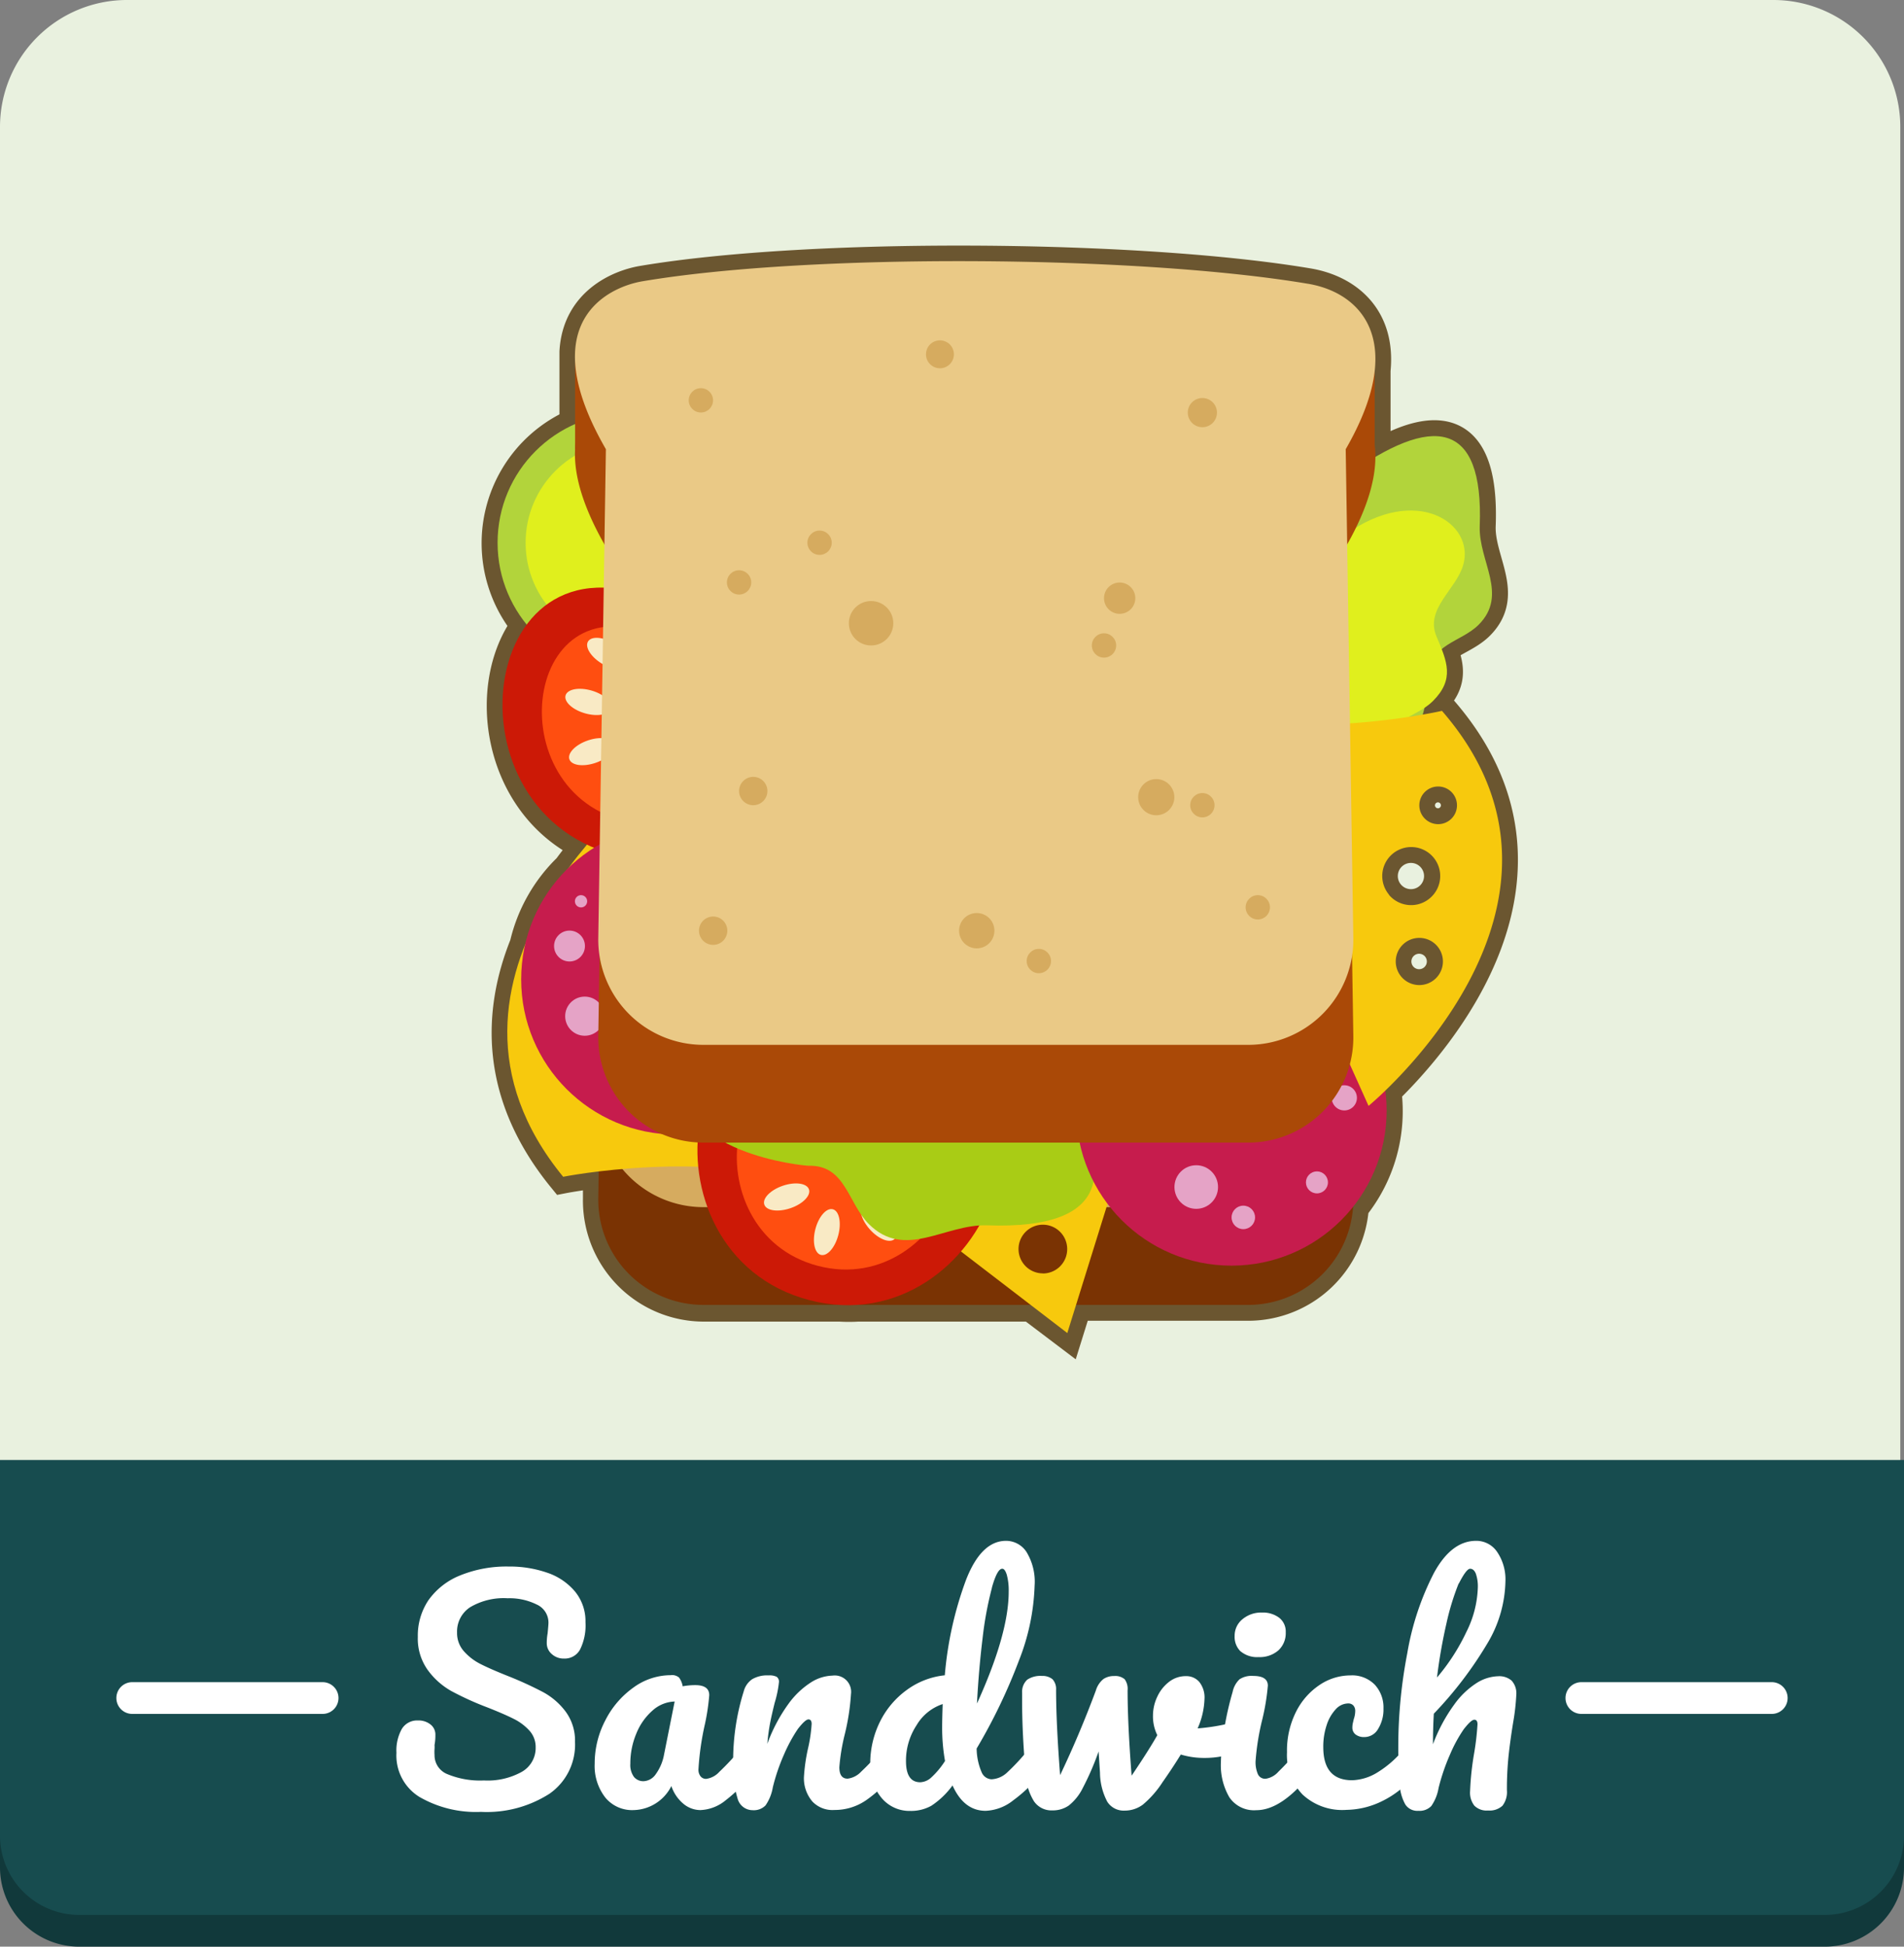 <svg id="Capa_1" data-name="Capa 1" xmlns="http://www.w3.org/2000/svg" viewBox="0 0 180 184"><rect x="0" y="0" width="180" height="184" fill="#808080" stroke="none"/><defs><style>.cls-1{fill:#11393b;}.cls-2{fill:#e9f1df;}.cls-3{fill:#174c4f;}.cls-4{fill:#27a57a;stroke:#6b5630;stroke-miterlimit:10;stroke-width:3px;}.cls-5{fill:#7a3303;}.cls-6{fill:#d6ab5f;}.cls-7{fill:#f7c90d;}.cls-8{fill:#b2d43b;}.cls-9{fill:#e0ef1d;}.cls-10{fill:#aa4907;}.cls-11{fill:#cc1906;}.cls-12{fill:#ff4e10;}.cls-13{fill:#f9eac5;}.cls-14{fill:#a9cc15;}.cls-15{fill:#c61c4d;}.cls-16{fill:#e5a3c6;}.cls-17{fill:#eac986;}.cls-18{fill:#fff;}</style></defs><title>c04</title><path class="cls-1" d="M0,141H180a0,0,0,0,1,0,0v35.51a7.49,7.49,0,0,1-7.49,7.49H7.49A7.49,7.49,0,0,1,0,176.51V141a0,0,0,0,1,0,0Z"/><path class="cls-2" d="M232.16,238H67.49A7.49,7.49,0,0,1,60,230.51V70A12,12,0,0,1,72,58H227.65a12,12,0,0,1,12,12V230.51A7.49,7.49,0,0,1,232.16,238Z" transform="translate(-60 -58)"/><path class="cls-3" d="M0,138H180a0,0,0,0,1,0,0v35.51a7.49,7.49,0,0,1-7.49,7.49H7.49A7.49,7.49,0,0,1,0,173.51V138a0,0,0,0,1,0,0Z"/><path class="cls-4" d="M196.32,125.19s-.67.15-1.83.36c.06-.22.12-.44.18-.65a5.08,5.08,0,0,0,.8-.63c1.72-1.71,1.52-3.15.83-4.94,1-.84,2.5-1.31,3.49-2.3,2.85-2.85,0-6,.11-9.32.34-8.86-3.39-10.32-9.88-6.53a8.6,8.6,0,0,0-.06-1V93c.51-5-2.67-7.54-6.31-8.15-16-2.69-47-2.92-62.92-.23-2.17.37-6.08,2-6.34,6.63h0v.11c0,.27,0,.54,0,.83v5.92a12.25,12.25,0,0,0-4.58,19c-4.23,5.71-2.76,16.79,5.67,20.8-.57.68-1.15,1.41-1.72,2.19a14.64,14.64,0,0,0-4.08,7.2c-2.56,6.37-2.86,14.11,3.58,22,0,0,1.28-.25,3.35-.5l0,2.52a9.94,9.94,0,0,0,9.94,10.1h12.86a13.65,13.65,0,0,0,1.68,0h16.4L160.9,184l.83-2.66H178a9.94,9.94,0,0,0,9.91-9.25,14.41,14.41,0,0,0,3.07-11C195.87,156.35,209.71,140.62,196.32,125.19Zm-2.16,25.92a2.23,2.23,0,1,1,2.23-2.23A2.23,2.23,0,0,1,194.16,151.11Zm1.78-18.77a1.78,1.78,0,1,1-1.78,1.78A1.78,1.78,0,0,1,195.94,132.34Zm-4.32,6.37a2.74,2.74,0,1,1-.32,3.87A2.74,2.74,0,0,1,191.62,138.71Z" transform="translate(-60 -58)"/><path class="cls-5" d="M183.64,109.39c-16-2.69-47-2.92-62.92-.22-3.23.55-10.37,3.86-3.44,15.87l-.72,46.2a9.94,9.94,0,0,0,9.94,10.1H178a9.94,9.94,0,0,0,9.94-10.1L187.2,125c5.82-10.09,1.58-14.78-3.57-15.64Z" transform="translate(-60 -58)"/><path class="cls-6" d="M183.64,100.16c-16-2.69-47-2.92-62.92-.23-3.23.55-10.37,3.86-3.44,15.87l-.72,46.2a9.94,9.94,0,0,0,9.94,10.1H178a9.94,9.94,0,0,0,9.94-10.1l-.72-46.2c5.82-10.09,1.58-14.78-3.57-15.64Z" transform="translate(-60 -58)"/><path class="cls-7" d="M134,163.36,160.9,184l6.43-20.64Zm24.59,15a2.3,2.3,0,1,1,2.3-2.3A2.3,2.3,0,0,1,158.6,178.37Z" transform="translate(-60 -58)"/><path class="cls-7" d="M113.24,169.23s13.63-2.71,23.82.9l-15.8-38S97.75,150.31,113.24,169.23Z" transform="translate(-60 -58)"/><circle class="cls-8" cx="59.29" cy="51.3" r="12.25"/><circle class="cls-9" cx="59.29" cy="51.3" r="9.6"/><rect class="cls-10" x="54.37" y="33.23" width="75.59" height="9.23"/><path class="cls-11" d="M142.52,157.79c-18.67-10.12-22.84,18.71-6,23.1S163.75,158.1,142.52,157.79Z" transform="translate(-60 -58)"/><path class="cls-12" d="M141.71,160.86c-13.56-7.35-16.59,13.6-4.39,16.79S157.14,161.1,141.71,160.86Z" transform="translate(-60 -58)"/><ellipse class="cls-13" cx="138.16" cy="174.44" rx="2.23" ry="1.12" transform="translate(-125.59 205.9) rotate(-75.32)"/><ellipse class="cls-13" cx="135.93" cy="161.89" rx="1.12" ry="2.23" transform="translate(-132.8 137.3) rotate(-59.08)"/><ellipse class="cls-13" cx="134.03" cy="166.44" rx="1.12" ry="2.24" transform="translate(-122.97 191.26) rotate(-73.96)"/><ellipse class="cls-13" cx="134.37" cy="171.14" rx="2.23" ry="1.12" transform="translate(-108.07 -5.44) rotate(-18.84)"/><ellipse class="cls-13" cx="146.24" cy="164.65" rx="2.23" ry="1.12" transform="translate(-64.49 -53.9) rotate(-1.58)"/><ellipse class="cls-13" cx="145.66" cy="169.55" rx="1.12" ry="2.23" transform="translate(-112.78 214.42) rotate(-76.74)"/><ellipse class="cls-13" cx="143.07" cy="173.48" rx="1.12" ry="2.23" transform="translate(-139.25 81.73) rotate(-41.86)"/><path class="cls-11" d="M124.09,115.68c-18.67-10.12-22.84,18.71-6,23.1S145.32,116,124.09,115.68Z" transform="translate(-60 -58)"/><path class="cls-12" d="M123.28,118.76c-13.56-7.35-16.59,13.6-4.39,16.79S138.71,119,123.28,118.76Z" transform="translate(-60 -58)"/><ellipse class="cls-13" cx="119.73" cy="132.34" rx="2.23" ry="1.12" transform="translate(-98.62 156.64) rotate(-75.33)"/><ellipse class="cls-13" cx="117.5" cy="119.79" rx="1.12" ry="2.23" transform="translate(-105.64 101.03) rotate(-59.08)"/><ellipse class="cls-13" cx="115.6" cy="124.34" rx="1.12" ry="2.23" transform="translate(-95.83 143.09) rotate(-73.96)"/><ellipse class="cls-13" cx="115.94" cy="129.04" rx="2.23" ry="1.12" transform="translate(-95.46 -13.64) rotate(-18.84)"/><ellipse class="cls-13" cx="127.81" cy="122.54" rx="2.23" ry="1.12" transform="translate(-63.35 -54.41) rotate(-1.59)"/><ellipse class="cls-13" cx="127.23" cy="127.44" rx="1.12" ry="2.23" transform="translate(-86 164.04) rotate(-76.74)"/><ellipse class="cls-13" cx="124.64" cy="131.37" rx="1.12" ry="2.23" transform="translate(-115.85 58.68) rotate(-41.85)"/><path class="cls-8" d="M187.27,103l.45,28.94c6.59.65,7.48-9.86,7.47-10.13-.09-2.91,2.93-3.1,4.59-4.75,2.85-2.85,0-6,.11-9.32C200.28,97.67,195.43,97.12,187.27,103Z" transform="translate(-60 -58)"/><path class="cls-14" d="M159,158.65l-34.7.54c-.79,7.9,11.83,9,12.14,9,3.49-.1,3.71,3.52,5.69,5.5,3.41,3.42,7.19,0,11.18.13C165.32,174.25,166,168.44,159,158.65Z" transform="translate(-60 -58)"/><path class="cls-9" d="M187.24,108.5v30.45c6.26.62,3.87-9.92,3.86-10.17-.08-2.77,2.79-2.94,4.36-4.51,2.08-2.08,1.35-3.74.34-6.12-1.1-2.61,1.87-4.43,2.53-6.75C199.46,107.45,193.89,103.73,187.24,108.5Z" transform="translate(-60 -58)"/><circle class="cls-15" cx="116.42" cy="104.96" r="14.67"/><circle class="cls-15" cx="63.94" cy="92.57" r="14.67"/><circle class="cls-16" cx="117.54" cy="115.07" r="1.11"/><circle class="cls-16" cx="127.09" cy="103.77" r="1.19"/><circle class="cls-16" cx="124.5" cy="111.76" r="1.04"/><circle class="cls-16" cx="113.09" cy="112.2" r="2.06"/><circle class="cls-16" cx="53.84" cy="89.42" r="1.46"/><circle class="cls-16" cx="54.93" cy="85.19" r="0.58"/><circle class="cls-16" cx="55.28" cy="96.05" r="1.85"/><path class="cls-7" d="M196.32,125.19s-13.54,3.1-23.84-.21l16.9,37.55S212.35,143.65,196.32,125.19Zm-5,17.38a2.74,2.74,0,1,1,3.87.32A2.74,2.74,0,0,1,191.3,142.57Zm2.86,8.54a2.23,2.23,0,1,1,2.23-2.23A2.23,2.23,0,0,1,194.16,151.11Zm1.78-15.21a1.78,1.78,0,1,1,1.78-1.78A1.78,1.78,0,0,1,195.94,135.9Z" transform="translate(-60 -58)"/><path class="cls-10" d="M183.64,94.06c-16-2.69-47-2.92-62.92-.23-3.23.55-10.37,3.87-3.44,15.87l-.72,46.2A9.94,9.94,0,0,0,126.5,166H178a9.94,9.94,0,0,0,9.94-10.1l-.72-46.2c5.82-10.09,1.58-14.78-3.57-15.64Z" transform="translate(-60 -58)"/><path class="cls-17" d="M183.64,84.82c-16-2.69-47-2.92-62.92-.23-3.23.55-10.37,3.87-3.44,15.87l-.72,46.2a9.94,9.94,0,0,0,9.94,10.1H178a9.94,9.94,0,0,0,9.94-10.1l-.72-46.2c5.82-10.09,1.58-14.78-3.57-15.64Z" transform="translate(-60 -58)"/><circle class="cls-6" cx="92.34" cy="87.97" r="1.67"/><circle class="cls-6" cx="88.86" cy="33.49" r="1.32"/><circle class="cls-6" cx="105.85" cy="56.54" r="1.48"/><circle class="cls-6" cx="109.31" cy="75.35" r="1.71"/><circle class="cls-6" cx="71.21" cy="74.77" r="1.34"/><circle class="cls-6" cx="67.42" cy="87.97" r="1.34"/><circle class="cls-6" cx="82.35" cy="58.91" r="2.1"/><circle class="cls-6" cx="66.26" cy="37.84" r="1.15"/><circle class="cls-6" cx="69.87" cy="55.05" r="1.15"/><circle class="cls-6" cx="77.48" cy="51.3" r="1.15"/><circle class="cls-6" cx="104.37" cy="61.01" r="1.15"/><circle class="cls-6" cx="113.67" cy="76.11" r="1.15"/><circle class="cls-6" cx="118.91" cy="85.76" r="1.15"/><circle class="cls-6" cx="98.21" cy="90.84" r="1.15"/><circle class="cls-6" cx="113.67" cy="39" r="1.38"/><path class="cls-18" d="M99.64,227.84a4.59,4.59,0,0,1-2.16-4.17A4.15,4.15,0,0,1,98,221.4a1.69,1.69,0,0,1,1.51-.78,1.81,1.81,0,0,1,1.19.38,1.2,1.2,0,0,1,.46,1,4.84,4.84,0,0,1-.08.94,2.92,2.92,0,0,1,0,.38,3.85,3.85,0,0,0,0,.57,1.92,1.92,0,0,0,1.23,1.81,8.07,8.07,0,0,0,3.44.59,6.66,6.66,0,0,0,3.59-.82,2.59,2.59,0,0,0,1.3-2.31,2.29,2.29,0,0,0-.59-1.58,5,5,0,0,0-1.48-1.11q-.89-.45-2.51-1.09a28.18,28.18,0,0,1-3.39-1.54,7,7,0,0,1-2.24-2,5.09,5.09,0,0,1-.93-3.12,6,6,0,0,1,1-3.46,6.73,6.73,0,0,1,3-2.35,11.65,11.65,0,0,1,4.6-.84,10.83,10.83,0,0,1,3.62.58,5.87,5.87,0,0,1,2.63,1.77,4.42,4.42,0,0,1,1,2.92,5.13,5.13,0,0,1-.51,2.57,1.65,1.65,0,0,1-1.51.86,1.67,1.67,0,0,1-1.17-.43,1.34,1.34,0,0,1-.47-1,5.12,5.12,0,0,1,.08-.95q.08-.81.08-1a1.87,1.87,0,0,0-1.11-1.73,5.78,5.78,0,0,0-2.75-.59,6.22,6.22,0,0,0-3.55.85,2.74,2.74,0,0,0-1.23,2.39,2.58,2.58,0,0,0,.63,1.75,5.24,5.24,0,0,0,1.58,1.22q.94.48,2.65,1.16a34.17,34.17,0,0,1,3.29,1.51,6.56,6.56,0,0,1,2.12,1.84,4.61,4.61,0,0,1,.88,2.86,5.65,5.65,0,0,1-2.42,4.9,11,11,0,0,1-6.47,1.71A10.66,10.66,0,0,1,99.64,227.84Z" transform="translate(-60 -58)"/><path class="cls-18" d="M117.22,227.9a4.85,4.85,0,0,1-1-3.19,8.78,8.78,0,0,1,1-4.09,8.53,8.53,0,0,1,2.66-3.11,6,6,0,0,1,3.52-1.17,1,1,0,0,1,.8.23,1.94,1.94,0,0,1,.34.82,6.39,6.39,0,0,1,1.19-.11q1.32,0,1.32.95a20.24,20.24,0,0,1-.4,2.7,26.15,26.15,0,0,0-.62,4.32,1,1,0,0,0,.2.65.65.65,0,0,0,.53.24,2.05,2.05,0,0,0,1.24-.66,23.21,23.21,0,0,0,2-2.15,1,1,0,0,1,.73-.38.63.63,0,0,1,.55.32,1.68,1.68,0,0,1,.2.89,2.48,2.48,0,0,1-.51,1.67,13.62,13.62,0,0,1-2.35,2.32,4,4,0,0,1-2.4.94,2.52,2.52,0,0,1-1.63-.61,3.7,3.7,0,0,1-1.12-1.66,4.1,4.1,0,0,1-3.54,2.27A3.28,3.28,0,0,1,117.22,227.9Zm4.78-2.21a4.55,4.55,0,0,0,.78-1.86l1-5a3.27,3.27,0,0,0-2.09.85,5.72,5.72,0,0,0-1.53,2.17,7.3,7.3,0,0,0-.57,2.86,1.91,1.91,0,0,0,.34,1.24,1.14,1.14,0,0,0,.93.41A1.48,1.48,0,0,0,122,225.69Z" transform="translate(-60 -58)"/><path class="cls-18" d="M129.73,228a10.34,10.34,0,0,1-.42-3.46,22,22,0,0,1,1-6.67,2,2,0,0,1,.8-1.15,2.81,2.81,0,0,1,1.55-.36,1.53,1.53,0,0,1,.76.13.56.56,0,0,1,.22.51,10.28,10.28,0,0,1-.4,1.94q-.27,1.08-.43,1.89a19.33,19.33,0,0,0-.27,2,15.35,15.35,0,0,1,2-3.78A7.84,7.84,0,0,1,136.7,217a4,4,0,0,1,2-.62,1.55,1.55,0,0,1,1.75,1.75,21.75,21.75,0,0,1-.59,3.81,18.7,18.7,0,0,0-.51,3.1q0,1.08.78,1.08a2.11,2.11,0,0,0,1.28-.66,21.8,21.8,0,0,0,2-2.15,1,1,0,0,1,.73-.38.62.62,0,0,1,.55.32,1.68,1.68,0,0,1,.2.89,2.48,2.48,0,0,1-.51,1.67,11.92,11.92,0,0,1-2.5,2.35,5.23,5.23,0,0,1-3,.92,2.62,2.62,0,0,1-2.08-.8A3.39,3.39,0,0,1,136,226a16.86,16.86,0,0,1,.38-2.7,14,14,0,0,0,.35-2.35q0-.43-.3-.43t-1,.9a14.52,14.52,0,0,0-1.3,2.39,18.61,18.61,0,0,0-1.07,3.13,4.21,4.21,0,0,1-.69,1.71,1.55,1.55,0,0,1-1.23.45A1.47,1.47,0,0,1,129.73,228Z" transform="translate(-60 -58)"/><path class="cls-18" d="M158.54,223.29a1.68,1.68,0,0,1,.2.89,2.48,2.48,0,0,1-.51,1.67,13,13,0,0,1-2.43,2.31,4.46,4.46,0,0,1-2.62,1q-2.05,0-3.13-2.4a7.77,7.77,0,0,1-2,1.92,3.94,3.94,0,0,1-2,.49,3.43,3.43,0,0,1-2.71-1.23,4.7,4.7,0,0,1-1.07-3.2,8.9,8.9,0,0,1,.92-4,8.18,8.18,0,0,1,2.53-3,7.34,7.34,0,0,1,3.6-1.39,34,34,0,0,1,2-9q1.44-3.71,3.79-3.71a2.31,2.31,0,0,1,1.93,1.05,5.4,5.4,0,0,1,.77,3.19,21,21,0,0,1-1.48,7.07,52.7,52.7,0,0,1-4,8.32,5.84,5.84,0,0,0,.47,2.24,1.07,1.07,0,0,0,.93.67,2.31,2.31,0,0,0,1.49-.65,19.83,19.83,0,0,0,2-2.16A1,1,0,0,1,158,223,.62.62,0,0,1,158.54,223.29ZM148.05,226a7.86,7.86,0,0,0,1.29-1.55,18,18,0,0,1-.27-3.27q0-.65.05-2.11a4.52,4.52,0,0,0-2.47,2,6.1,6.1,0,0,0-1,3.39q0,2,1.35,2A1.63,1.63,0,0,0,148.05,226Zm5.72-17.9a33.21,33.21,0,0,0-.88,4.76q-.36,2.94-.53,6.16,3-6.59,3-10.58a5.63,5.63,0,0,0-.18-1.59c-.12-.38-.26-.57-.42-.57Q154.28,206.25,153.77,208.07Z" transform="translate(-60 -58)"/><path class="cls-18" d="M177,220.75a.75.75,0,0,1,.62.27,1.14,1.14,0,0,1,.22.73,2.29,2.29,0,0,1-.32,1.31,1.83,1.83,0,0,1-1,.69,8.47,8.47,0,0,1-2.65.41,7.58,7.58,0,0,1-2.24-.32q-.78,1.27-1.73,2.62a9.38,9.38,0,0,1-1.85,2.11,2.86,2.86,0,0,1-1.74.57,1.83,1.83,0,0,1-1.63-.84,6,6,0,0,1-.69-2.75l-.13-2a26,26,0,0,1-1.5,3.46,4.86,4.86,0,0,1-1.32,1.65,2.65,2.65,0,0,1-1.55.46,2,2,0,0,1-1.74-.86,5.48,5.48,0,0,1-.8-2.73q-.32-3.78-.32-6.62V218a1.54,1.54,0,0,1,.49-1.24,2.25,2.25,0,0,1,1.38-.35,1.5,1.5,0,0,1,1,.31,1.36,1.36,0,0,1,.34,1q0,3.11.38,8.07,1.84-3.86,3.38-8a2.19,2.19,0,0,1,.72-1.09,1.76,1.76,0,0,1,1-.28,1.38,1.38,0,0,1,1,.3,1.52,1.52,0,0,1,.28,1.05q0,3.11.38,8.07,1.62-2.4,2.43-3.83a4,4,0,0,1-.41-1.86,4.16,4.16,0,0,1,.41-1.78,3.74,3.74,0,0,1,1.11-1.4,2.55,2.55,0,0,1,1.59-.54,1.61,1.61,0,0,1,1.27.55,2.36,2.36,0,0,1,.49,1.61,7.41,7.41,0,0,1-.65,2.78,19.2,19.2,0,0,0,2.73-.41l.73-.13A1,1,0,0,1,177,220.75Z" transform="translate(-60 -58)"/><path class="cls-18" d="M176.22,227.88a6,6,0,0,1-.8-3.29,20.15,20.15,0,0,1,.31-3.12,29.13,29.13,0,0,1,.8-3.55,2.29,2.29,0,0,1,.65-1.19,2.07,2.07,0,0,1,1.3-.32q1.38,0,1.38.92a21.23,21.23,0,0,1-.51,3.13,23.38,23.38,0,0,0-.65,4,2.84,2.84,0,0,0,.22,1.24.75.75,0,0,0,.73.43,2,2,0,0,0,1.21-.67,24.28,24.28,0,0,0,1.94-2.13,1,1,0,0,1,.73-.38.63.63,0,0,1,.55.32,1.68,1.68,0,0,1,.2.89,2.48,2.48,0,0,1-.51,1.67q-2.67,3.27-5,3.27A2.81,2.81,0,0,1,176.22,227.88Zm1.07-13.78a1.91,1.91,0,0,1-.57-1.47,2,2,0,0,1,.74-1.58,2.75,2.75,0,0,1,1.85-.63,2.56,2.56,0,0,1,1.62.49,1.65,1.65,0,0,1,.62,1.38,2.2,2.2,0,0,1-.7,1.71,2.68,2.68,0,0,1-1.86.63A2.42,2.42,0,0,1,177.29,214.09Z" transform="translate(-60 -58)"/><path class="cls-18" d="M183.14,227.62a5.4,5.4,0,0,1-1.47-4,8.14,8.14,0,0,1,.86-3.83,6.59,6.59,0,0,1,2.24-2.54,5.24,5.24,0,0,1,2.89-.89,3,3,0,0,1,2.31.88,3.16,3.16,0,0,1,.82,2.25,3.49,3.49,0,0,1-.5,1.92,1.5,1.5,0,0,1-1.31.78,1.3,1.3,0,0,1-.82-.24.81.81,0,0,1-.31-.67,2,2,0,0,1,.05-.43l.08-.35a2.4,2.4,0,0,0,.14-.76.77.77,0,0,0-.18-.54.65.65,0,0,0-.5-.19,1.61,1.61,0,0,0-1.16.55,3.94,3.94,0,0,0-.86,1.5,6.38,6.38,0,0,0-.32,2.08q0,3.13,2.73,3.13a4.82,4.82,0,0,0,2.39-.74,9.75,9.75,0,0,0,2.52-2.23,1,1,0,0,1,.73-.38.63.63,0,0,1,.55.32,1.68,1.68,0,0,1,.2.89,2.62,2.62,0,0,1-.51,1.67,8.76,8.76,0,0,1-3,2.42,7.86,7.86,0,0,1-3.42.85A5.51,5.51,0,0,1,183.14,227.62Z" transform="translate(-60 -58)"/><path class="cls-18" d="M202.9,216.85a1.77,1.77,0,0,1,.45,1.31,21.37,21.37,0,0,1-.3,2.65q-.27,1.65-.43,3.12a30.33,30.33,0,0,0-.16,3.28,2.12,2.12,0,0,1-.42,1.47,1.8,1.8,0,0,1-1.36.45,1.64,1.64,0,0,1-1.3-.46,2,2,0,0,1-.4-1.38,26.93,26.93,0,0,1,.38-3.56,25.43,25.43,0,0,0,.32-2.75q0-.43-.3-.43t-1,.9a13.38,13.38,0,0,0-1.3,2.39A19.4,19.4,0,0,0,196,227a4.21,4.21,0,0,1-.69,1.71,1.55,1.55,0,0,1-1.23.45,1.35,1.35,0,0,1-1.23-.61,4.42,4.42,0,0,1-.53-1.88q-.14-1.27-.13-3.73a46.74,46.74,0,0,1,.85-8.67,26,26,0,0,1,2.51-7.57q1.66-3.06,4-3.06a2.37,2.37,0,0,1,2,1.07,4.62,4.62,0,0,1,.77,2.77,11.83,11.83,0,0,1-1.59,5.66,36.55,36.55,0,0,1-5.18,6.84q-.08,1.4-.08,2.89a15.51,15.51,0,0,1,2-3.74,7.75,7.75,0,0,1,2.16-2.07,4,4,0,0,1,2-.62A1.78,1.78,0,0,1,202.9,216.85Zm-5-9.18a23.61,23.61,0,0,0-1.15,3.75,50,50,0,0,0-.9,5.14,19.29,19.29,0,0,0,2.77-4.29,10,10,0,0,0,1.09-4.21,3.62,3.62,0,0,0-.19-1.32q-.19-.46-.54-.46T197.92,207.67Z" transform="translate(-60 -58)"/><path class="cls-18" d="M90.5,220h-18a1.5,1.5,0,0,1,0-3h18a1.5,1.5,0,0,1,0,3Z" transform="translate(-60 -58)"/><path class="cls-18" d="M227.5,220h-18a1.5,1.5,0,0,1,0-3h18a1.5,1.5,0,0,1,0,3Z" transform="translate(-60 -58)"/></svg>